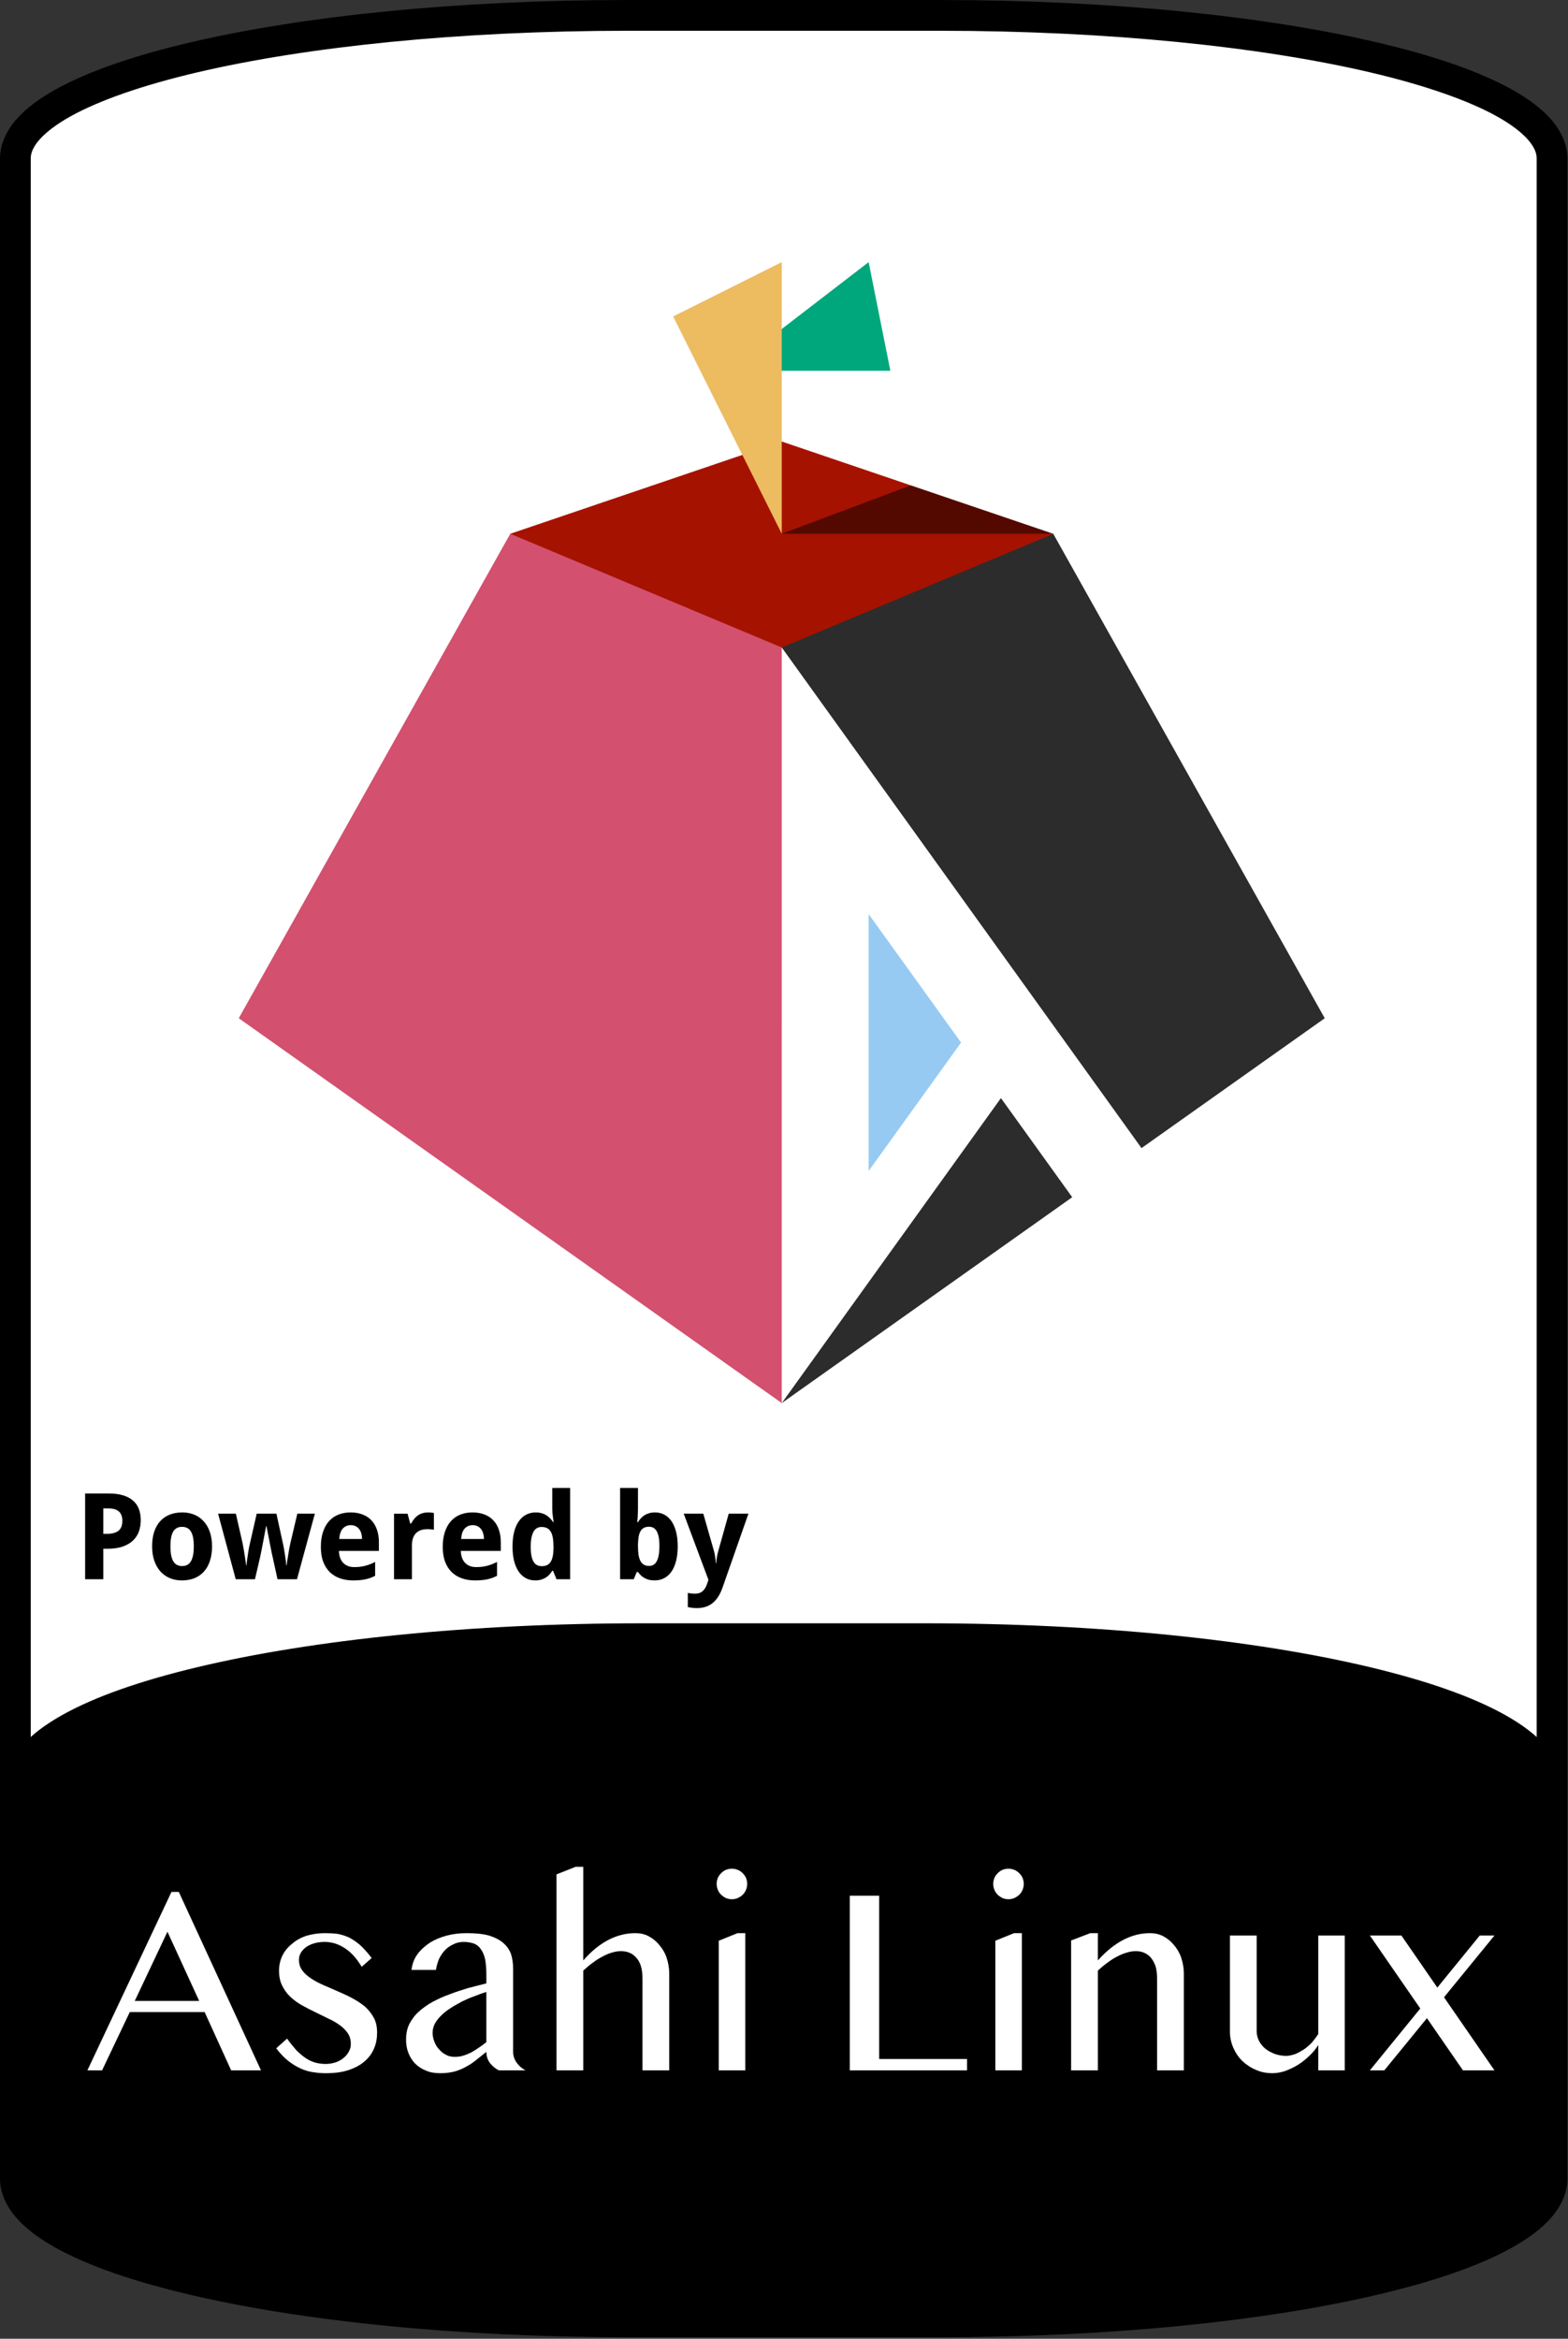 <?xml version="1.0" encoding="UTF-8" standalone="no"?><!DOCTYPE svg PUBLIC "-//W3C//DTD SVG 1.1//EN" "http://www.w3.org/Graphics/SVG/1.1/DTD/svg11.dtd"><svg width="100%" height="100%" viewBox="0 0 907 1352" version="1.1" xmlns="http://www.w3.org/2000/svg" xmlns:xlink="http://www.w3.org/1999/xlink" xml:space="preserve" xmlns:serif="http://www.serif.com/" style="fill-rule:evenodd;clip-rule:evenodd;stroke-linejoin:round;stroke-miterlimit:2;"><rect x="0" y="0" width="907" height="1352" fill="#333333" stroke="none"/><rect id="Asahi-Linux" serif:id="Asahi Linux" x="0" y="-0" width="906.667" height="1351.11" style="fill:none;"/><clipPath id="_clip1"><rect x="0" y="-0" width="906.667" height="1351.11"/></clipPath><g clip-path="url(#_clip1)"><g><g id="Frame"><path id="path36023" d="M363.216,8.892l180.223,-0c196.299,-0 354.331,36.928 354.331,82.799l0,1167.73c0,45.871 -158.032,82.8 -354.331,82.8l-180.223,-0c-196.3,-0 -354.331,-36.929 -354.331,-82.8l-0,-1167.73c-0,-45.871 158.031,-82.799 354.331,-82.799Z" style="fill:#fff;fill-rule:nonzero;"/><path id="path36025" d="M363.223,-0c-98.707,-0 -187.78,9.234 -252.805,24.429c-32.513,7.598 -58.999,16.618 -78.087,27.198c-9.543,5.29 -17.286,10.978 -22.976,17.509c-5.69,6.53 -9.365,14.275 -9.365,22.561l-0,1167.72c-0,8.285 3.675,16.03 9.365,22.56c5.69,6.531 13.433,12.219 22.976,17.509c19.088,10.581 45.574,19.6 78.087,27.198c65.025,15.195 154.098,24.429 252.805,24.429l180.21,0c98.707,0 187.781,-9.234 252.806,-24.429c32.512,-7.598 58.999,-16.617 78.086,-27.198c9.544,-5.29 17.286,-10.978 22.976,-17.509c5.69,-6.53 9.366,-14.275 9.366,-22.56l-0,-1167.72c-0,-8.286 -3.676,-16.031 -9.366,-22.561c-5.69,-6.531 -13.432,-12.219 -22.976,-17.509c-19.087,-10.58 -45.574,-19.6 -78.086,-27.198c-65.025,-15.195 -154.099,-24.429 -252.806,-24.429l-180.21,-0Zm0,17.786l180.21,-0c97.592,-0 185.703,9.231 248.769,23.968c31.532,7.368 56.817,16.176 73.495,25.421c8.339,4.622 14.482,9.365 18.201,13.633c3.719,4.269 4.983,7.706 4.983,10.889l-0,1167.72c-0,3.182 -1.264,6.619 -4.983,10.888c-3.719,4.269 -9.862,9.011 -18.201,13.633c-16.678,9.245 -41.963,18.053 -73.495,25.421c-63.066,14.738 -151.177,23.969 -248.769,23.969l-180.21,-0c-97.592,-0 -185.703,-9.231 -248.768,-23.969c-31.533,-7.368 -56.818,-16.176 -73.496,-25.421c-8.339,-4.622 -14.482,-9.364 -18.201,-13.633c-3.719,-4.269 -4.983,-7.706 -4.983,-10.888l0,-1167.72c0,-3.183 1.264,-6.62 4.983,-10.889c3.719,-4.268 9.862,-9.011 18.201,-13.633c16.678,-9.245 41.963,-18.053 73.496,-25.421c63.065,-14.737 151.176,-23.968 248.768,-23.968Z" style="fill-rule:nonzero;"/></g><g id="Bottom"><path id="path35979" d="M371.596,946.173l163.463,0c199.609,0 360.304,38.151 360.304,85.54l0,218.99c0,47.389 -160.695,85.54 -360.304,85.54l-163.463,-0c-199.609,-0 -360.304,-38.151 -360.304,-85.54l-0,-218.99c-0,-47.389 160.695,-85.54 360.304,-85.54Z" style="fill-rule:nonzero;"/><path id="path35981" d="M371.597,938.419c-100.298,0 -190.805,9.547 -256.796,25.214c-32.996,7.833 -59.838,17.123 -79.079,27.958c-19.24,10.836 -32.18,23.883 -32.18,40.116l0,218.988c0,16.233 12.94,29.303 32.18,40.139c19.241,10.835 46.083,20.125 79.079,27.958c65.991,15.667 156.498,25.214 256.796,25.214l163.462,0c100.299,0 190.805,-9.547 256.797,-25.214c32.996,-7.833 59.837,-17.123 79.078,-27.958c19.24,-10.836 32.18,-23.906 32.18,-40.139l0,-218.988c0,-16.233 -12.94,-29.28 -32.18,-40.116c-19.241,-10.835 -46.082,-20.125 -79.078,-27.958c-65.992,-15.667 -156.498,-25.214 -256.797,-25.214l-163.462,0Zm0,15.525l163.462,-0c99.31,-0 188.963,9.52 253.221,24.775c32.129,7.628 57.914,16.745 75.041,26.39c17.128,9.646 24.291,19.137 24.291,26.598l0,218.988c0,7.461 -7.163,16.952 -24.291,26.598c-17.127,9.645 -42.912,18.762 -75.041,26.39c-64.258,15.255 -153.911,24.798 -253.221,24.798l-163.462,0c-99.31,0 -188.963,-9.543 -253.221,-24.798c-32.129,-7.628 -57.913,-16.745 -75.041,-26.39c-17.127,-9.646 -24.291,-19.137 -24.291,-26.598l0,-218.988c0,-7.461 7.164,-16.952 24.291,-26.598c17.128,-9.645 42.912,-18.762 75.041,-26.39c64.258,-15.255 153.911,-24.775 253.221,-24.775Z" style="fill-rule:nonzero;"/></g><g id="Powered-By" serif:id="Powered By"><path id="path12547" d="M59.746,886.701l2.069,0c2.961,0 5.188,-0.588 6.68,-1.763c1.515,-1.176 2.273,-3.086 2.273,-5.732c-0,-2.464 -0.679,-4.284 -2.035,-5.46c-1.334,-1.175 -3.437,-1.763 -6.308,-1.763l-2.679,-0l-0,14.718Zm21.67,-7.868c0,2.171 -0.328,4.251 -0.983,6.24c-0.656,1.99 -1.741,3.742 -3.256,5.257c-1.492,1.515 -3.47,2.724 -5.935,3.629c-2.441,0.904 -5.471,1.356 -9.088,1.356l-2.408,0l-0,17.635l-10.513,-0l-0,-49.581l13.768,-0c3.188,-0 5.935,0.362 8.241,1.085c2.329,0.701 4.239,1.719 5.732,3.053c1.514,1.311 2.634,2.927 3.357,4.849c0.724,1.899 1.085,4.058 1.085,6.478l0,-0.001Z" style="fill-rule:nonzero;"/><path id="path12549" d="M98.576,893.925c0,3.775 0.532,6.624 1.594,8.546c1.063,1.899 2.792,2.848 5.189,2.848c2.374,0 4.092,-0.96 5.155,-2.882c1.062,-1.922 1.594,-4.759 1.594,-8.512c-0,-3.776 -0.532,-6.591 -1.594,-8.445c-1.063,-1.876 -2.804,-2.814 -5.223,-2.814c-2.374,-0 -4.092,0.938 -5.155,2.814c-1.04,1.854 -1.56,4.669 -1.56,8.445Zm24.079,-0c-0,3.165 -0.407,5.968 -1.221,8.41c-0.792,2.442 -1.945,4.499 -3.459,6.172c-1.493,1.673 -3.324,2.951 -5.494,3.833c-2.148,0.859 -4.567,1.288 -7.258,1.288c-2.509,0 -4.815,-0.429 -6.918,-1.288c-2.103,-0.882 -3.923,-2.16 -5.46,-3.833c-1.515,-1.673 -2.702,-3.73 -3.561,-6.172c-0.859,-2.442 -1.289,-5.245 -1.289,-8.41c0,-3.143 0.396,-5.935 1.187,-8.377c0.814,-2.442 1.967,-4.488 3.46,-6.138c1.514,-1.673 3.346,-2.939 5.493,-3.798c2.148,-0.86 4.579,-1.289 7.292,-1.289c2.509,-0 4.815,0.429 6.918,1.289c2.103,0.859 3.911,2.125 5.426,3.798c1.538,1.65 2.736,3.696 3.595,6.138c0.859,2.442 1.289,5.234 1.289,8.377Z" style="fill-rule:nonzero;"/><path id="path12551" d="M160.536,912.95l-2.917,-13.26c-0.09,-0.384 -0.215,-0.927 -0.373,-1.628c-0.136,-0.724 -0.294,-1.526 -0.475,-2.408c-0.181,-0.904 -0.373,-1.854 -0.576,-2.848c-0.181,-1.018 -0.373,-2.024 -0.577,-3.019c-0.452,-2.328 -0.949,-4.838 -1.492,-7.528l-0.203,-0c-0.52,2.69 -0.995,5.211 -1.425,7.562c-0.181,0.995 -0.373,2.001 -0.576,3.019c-0.181,1.017 -0.362,1.978 -0.543,2.882c-0.181,0.882 -0.35,1.684 -0.508,2.408c-0.136,0.723 -0.249,1.289 -0.34,1.696l-3.052,13.124l-11.123,-0l-10.208,-37.915l10.275,0l3.833,16.787c0.203,0.882 0.407,1.944 0.61,3.188c0.226,1.221 0.429,2.464 0.61,3.73c0.204,1.244 0.385,2.431 0.543,3.561c0.158,1.108 0.283,1.99 0.373,2.645l0.203,0c0.023,-0.429 0.069,-0.983 0.136,-1.661c0.091,-0.701 0.192,-1.447 0.305,-2.239c0.113,-0.791 0.226,-1.593 0.339,-2.407c0.136,-0.837 0.26,-1.617 0.374,-2.34c0.135,-0.724 0.248,-1.357 0.339,-1.9c0.113,-0.565 0.203,-0.961 0.271,-1.187l4.137,-18.177l11.395,0l3.968,18.177c0.113,0.498 0.26,1.267 0.441,2.307c0.181,1.04 0.362,2.159 0.542,3.357c0.204,1.176 0.374,2.329 0.509,3.459c0.136,1.108 0.215,1.978 0.238,2.611l0.203,0c0.068,-0.565 0.181,-1.401 0.339,-2.509c0.181,-1.108 0.373,-2.295 0.577,-3.561c0.203,-1.289 0.418,-2.566 0.644,-3.832c0.249,-1.266 0.475,-2.34 0.678,-3.222l3.968,-16.787l10.14,0l-10.343,37.915l-11.259,-0Z" style="fill-rule:nonzero;"/><path id="path12553" d="M202.893,881.682c-1.831,0 -3.357,0.644 -4.578,1.933c-1.198,1.289 -1.888,3.312 -2.069,6.071l13.192,-0c-0.022,-1.153 -0.169,-2.216 -0.441,-3.188c-0.271,-0.972 -0.678,-1.809 -1.22,-2.51c-0.543,-0.723 -1.221,-1.289 -2.035,-1.695c-0.814,-0.408 -1.764,-0.611 -2.849,-0.611l0,0Zm1.323,31.946c-2.713,0 -5.212,-0.395 -7.495,-1.187c-2.284,-0.791 -4.251,-1.978 -5.901,-3.561c-1.65,-1.605 -2.939,-3.617 -3.866,-6.036c-0.904,-2.442 -1.357,-5.302 -1.357,-8.58c0,-3.324 0.419,-6.229 1.255,-8.716c0.837,-2.487 2.001,-4.555 3.493,-6.206c1.515,-1.673 3.324,-2.928 5.426,-3.764c2.126,-0.837 4.477,-1.255 7.054,-1.255c2.51,-0 4.771,0.384 6.783,1.153c2.035,0.746 3.753,1.854 5.155,3.323c1.424,1.47 2.509,3.278 3.255,5.426c0.769,2.125 1.153,4.567 1.153,7.325l0,5.02l-23.128,-0c0.044,1.447 0.271,2.758 0.678,3.934c0.429,1.153 1.017,2.136 1.763,2.95c0.769,0.791 1.685,1.402 2.747,1.831c1.086,0.43 2.318,0.645 3.697,0.645c1.153,0 2.238,-0.057 3.256,-0.17c1.04,-0.135 2.046,-0.328 3.018,-0.576c0.972,-0.249 1.933,-0.554 2.882,-0.916c0.95,-0.384 1.922,-0.825 2.917,-1.322l-0,8.003c-0.904,0.475 -1.82,0.882 -2.747,1.221c-0.904,0.317 -1.865,0.588 -2.883,0.814c-1.017,0.226 -2.114,0.384 -3.289,0.475c-1.176,0.113 -2.465,0.17 -3.866,0.17l-0,-0.001Z" style="fill-rule:nonzero;"/><path id="path12555" d="M247.692,874.323c0.272,-0 0.566,0.012 0.882,0.035c0.339,0 0.656,0.024 0.95,0.071c0.316,0.024 0.599,0.059 0.847,0.106c0.272,0.024 0.475,0.059 0.611,0.107l-0,9.699c-0.181,-0.047 -0.43,-0.093 -0.746,-0.136c-0.317,-0.047 -0.656,-0.083 -1.018,-0.106c-0.339,-0.047 -0.678,-0.071 -1.017,-0.071c-0.339,-0.024 -0.622,-0.036 -0.848,-0.036c-1.334,0 -2.566,0.17 -3.696,0.51c-1.108,0.339 -2.069,0.893 -2.883,1.661c-0.791,0.747 -1.413,1.742 -1.865,2.985c-0.43,1.22 -0.645,2.724 -0.645,4.51l0,19.297l-10.343,-0l-0,-37.915l7.834,-0l1.526,5.697l0.509,0c0.542,-0.972 1.13,-1.854 1.763,-2.645c0.633,-0.791 1.334,-1.458 2.103,-2.001c0.791,-0.565 1.673,-0.995 2.645,-1.289c0.995,-0.316 2.125,-0.474 3.391,-0.474l0,-0.005Z" style="fill-rule:nonzero;"/><path id="path12557" d="M273.399,881.682c-1.832,0 -3.358,0.644 -4.579,1.933c-1.198,1.289 -1.888,3.312 -2.068,6.071l13.192,-0c-0.023,-1.153 -0.17,-2.216 -0.441,-3.188c-0.271,-0.972 -0.678,-1.809 -1.221,-2.51c-0.543,-0.723 -1.221,-1.289 -2.035,-1.695c-0.814,-0.408 -1.763,-0.611 -2.848,-0.611l-0,0Zm1.322,31.946c-2.713,0 -5.211,-0.395 -7.495,-1.187c-2.283,-0.791 -4.25,-1.978 -5.901,-3.561c-1.65,-1.605 -2.939,-3.617 -3.866,-6.036c-0.904,-2.442 -1.356,-5.302 -1.356,-8.58c-0,-3.324 0.418,-6.229 1.255,-8.716c0.836,-2.487 2,-4.555 3.493,-6.206c1.514,-1.673 3.323,-2.928 5.426,-3.764c2.125,-0.837 4.476,-1.255 7.054,-1.255c2.509,-0 4.77,0.384 6.782,1.153c2.035,0.746 3.753,1.854 5.155,3.323c1.424,1.47 2.51,3.278 3.256,5.426c0.768,2.125 1.153,4.567 1.153,7.325l-0,5.02l-23.129,-0c0.045,1.447 0.271,2.758 0.678,3.934c0.43,1.153 1.018,2.136 1.764,2.95c0.769,0.791 1.684,1.402 2.747,1.831c1.085,0.43 2.317,0.645 3.696,0.645c1.153,0 2.239,-0.057 3.256,-0.17c1.04,-0.135 2.046,-0.328 3.018,-0.576c0.972,-0.249 1.933,-0.554 2.883,-0.916c0.949,-0.384 1.922,-0.825 2.916,-1.322l0,8.003c-0.904,0.475 -1.82,0.882 -2.747,1.221c-0.904,0.317 -1.865,0.588 -2.882,0.814c-1.018,0.226 -2.114,0.384 -3.29,0.475c-1.175,0.113 -2.464,0.17 -3.866,0.17l0,-0.001Z" style="fill-rule:nonzero;"/><path id="path12559" d="M309.584,913.628c-1.945,0 -3.719,-0.418 -5.325,-1.255c-1.605,-0.836 -2.984,-2.068 -4.137,-3.696c-1.153,-1.651 -2.057,-3.697 -2.713,-6.138c-0.633,-2.442 -0.95,-5.268 -0.95,-8.479c0,-3.255 0.317,-6.104 0.95,-8.546c0.656,-2.464 1.571,-4.521 2.747,-6.172c1.198,-1.673 2.623,-2.928 4.273,-3.764c1.65,-0.837 3.471,-1.255 5.46,-1.255c1.221,-0 2.34,0.147 3.357,0.44c1.018,0.272 1.934,0.668 2.747,1.187c0.814,0.498 1.538,1.086 2.171,1.764c0.656,0.656 1.232,1.379 1.729,2.17l0.34,0c-0.136,-0.881 -0.26,-1.774 -0.373,-2.679c-0.114,-0.768 -0.215,-1.582 -0.306,-2.442c-0.067,-0.881 -0.101,-1.695 -0.101,-2.441l-0,-12.141l10.343,-0l0,52.769l-7.902,-0l-2.001,-4.918l-0.44,0c-0.475,0.769 -1.018,1.504 -1.628,2.205c-0.611,0.678 -1.323,1.265 -2.137,1.763c-0.791,0.498 -1.695,0.893 -2.713,1.187c-0.995,0.294 -2.125,0.441 -3.391,0.441l-0,0Zm3.764,-8.241c1.221,0 2.261,-0.203 3.12,-0.61c0.859,-0.43 1.549,-1.063 2.069,-1.899c0.543,-0.859 0.938,-1.922 1.187,-3.188c0.271,-1.266 0.418,-2.747 0.441,-4.443l-0,-1.12c-0,-1.831 -0.113,-3.459 -0.339,-4.883c-0.226,-1.424 -0.599,-2.611 -1.119,-3.561c-0.52,-0.972 -1.221,-1.707 -2.103,-2.204c-0.882,-0.498 -1.99,-0.747 -3.324,-0.747c-2.17,0 -3.764,0.984 -4.781,2.951c-1.018,1.944 -1.526,4.781 -1.526,8.512c-0,3.73 0.508,6.534 1.526,8.41c1.04,1.854 2.656,2.781 4.849,2.781l0,0.001Z" style="fill-rule:nonzero;"/><path id="path12561" d="M378.902,874.323c1.945,-0 3.719,0.418 5.325,1.255c1.605,0.836 2.984,2.08 4.137,3.73c1.153,1.651 2.046,3.697 2.679,6.138c0.656,2.442 0.984,5.268 0.984,8.479c-0,3.255 -0.328,6.115 -0.984,8.58c-0.633,2.441 -1.537,4.488 -2.713,6.138c-1.176,1.65 -2.589,2.894 -4.239,3.73c-1.65,0.837 -3.47,1.255 -5.46,1.255c-1.266,0 -2.397,-0.136 -3.391,-0.407c-0.973,-0.272 -1.843,-0.634 -2.612,-1.086c-0.768,-0.452 -1.447,-0.96 -2.034,-1.526c-0.566,-0.588 -1.086,-1.198 -1.56,-1.831l-0.713,-0l-1.729,4.171l-7.902,0l0,-52.769l10.344,0l-0,12.277c-0,0.746 -0.023,1.56 -0.068,2.442c-0.045,0.859 -0.09,1.661 -0.135,2.408c-0.068,0.881 -0.136,1.763 -0.204,2.645l0.407,-0c0.475,-0.792 1.017,-1.526 1.628,-2.205c0.61,-0.678 1.311,-1.265 2.102,-1.763c0.814,-0.52 1.73,-0.927 2.747,-1.221c1.018,-0.294 2.148,-0.441 3.392,-0.441l-0.001,0.001Zm-3.493,8.275c-1.153,-0 -2.136,0.215 -2.95,0.645c-0.792,0.407 -1.436,1.028 -1.933,1.865c-0.498,0.836 -0.859,1.899 -1.085,3.188c-0.227,1.266 -0.362,2.747 -0.407,4.442l-0,1.12c-0,1.831 0.101,3.459 0.305,4.883c0.226,1.425 0.588,2.623 1.085,3.595c0.497,0.95 1.153,1.673 1.967,2.171c0.836,0.497 1.865,0.746 3.086,0.746c2.057,0 3.561,-0.972 4.51,-2.916c0.973,-1.967 1.459,-4.816 1.459,-8.547c-0,-3.73 -0.486,-6.522 -1.459,-8.376c-0.949,-1.877 -2.475,-2.815 -4.578,-2.815l0,-0.001Z" style="fill-rule:nonzero;"/><path id="path12563" d="M395.486,875.035l11.327,0l6.104,21.331c0.362,1.176 0.621,2.431 0.78,3.765c0.181,1.334 0.294,2.532 0.339,3.595l0.203,-0c0.047,-0.52 0.104,-1.097 0.17,-1.73c0.09,-0.633 0.192,-1.277 0.305,-1.933c0.113,-0.656 0.237,-1.3 0.373,-1.933c0.158,-0.656 0.316,-1.244 0.475,-1.764l5.968,-21.331l11.395,0l-14.989,42.765c-1.402,4.001 -3.313,6.974 -5.732,8.919c-2.419,1.944 -5.448,2.916 -9.088,2.916c-1.176,0 -2.193,-0.068 -3.053,-0.203c-0.859,-0.113 -1.594,-0.238 -2.204,-0.373l0,-8.207c0.475,0.113 1.074,0.215 1.797,0.305c0.724,0.09 1.481,0.135 2.273,0.135c1.085,0 2.012,-0.146 2.78,-0.44c0.769,-0.294 1.425,-0.712 1.967,-1.255c0.566,-0.52 1.04,-1.153 1.425,-1.899c0.407,-0.747 0.757,-1.583 1.051,-2.51l0.645,-1.899l-14.311,-38.254Z" style="fill-rule:nonzero;"/></g></g><g id="Asahi-Linux1" serif:id="Asahi Linux"><g id="Logo"><path id="path1639" d="M609.246,308.574l-157.044,0l-0.003,502.541l168.018,-119.01l-29.817,-82.007l69.897,53.614l105.993,-75.077l-157.044,-280.061Z" style="fill:#2c2c2c;"/><path id="path1627" d="M138.114,588.636l314.088,222.479l18.845,-56.536l7.966,-320.37l-26.811,-59.896l-0,-15.485l-125.635,-50.254l-31.409,0l-157.044,280.062Z" style="fill:#d3506f;"/><path id="path1629" d="M295.158,308.574l157.044,-53.336l74.635,25.348l-24.381,21.706l106.79,6.282l-157.044,65.739" style="fill:#a61200;"/><path id="path1631" d="M420.793,214.348l94.226,-0l-12.563,-62.818l-81.663,62.818Z" style="fill:#00a67c;"/><path id="path1633" d="M452.202,308.574l-0,-157.044l-62.818,31.409l62.818,125.635Z" style="fill:#edbb60;"/><path id="path1641" d="M620.216,692.105l-41.232,-57.307l-126.785,176.317l0.003,-436.802l208.096,289.4l-40.082,28.392Z" style="fill:#fff;"/><path id="path1643" d="M502.456,676.948l-0,-148.512l53.478,74.258l-53.478,74.254Z" style="fill:#96caf3;"/><path id="path1955" d="M452.202,308.574l157.044,0l-82.409,-27.988" style="fill:#530900;"/></g><g id="Asahi-Linux2" serif:id="Asahi Linux"><g id="g2019"><g id="g1731-0"><g id="g1693-7"><path id="path1691-8" d="M103.433,1093.7l47.537,103.158l-17.261,0l-15.344,-33.701l-43.29,0l-16.029,33.701l-8.494,0l48.634,-103.158l4.247,0Zm-25.482,63.019l37.263,-0l-18.357,-40.003l-18.906,40.003Z" style="fill:#fff;fill-rule:nonzero;"/></g><g id="g1697-6"><path id="path1695-8" d="M188.538,1193.16c2.055,-0 3.973,-0.411 5.754,-0.959c1.781,-0.685 3.288,-1.507 4.521,-2.603c1.37,-1.096 2.329,-2.329 3.014,-3.699c0.822,-1.37 1.096,-2.74 1.096,-4.247c-0,-2.466 -0.548,-4.521 -1.781,-6.302c-1.233,-1.781 -2.74,-3.288 -4.658,-4.658c-2.055,-1.507 -4.247,-2.74 -6.713,-3.836c-2.466,-1.233 -5.069,-2.466 -7.535,-3.699c-2.603,-1.233 -5.206,-2.603 -7.671,-3.973c-2.466,-1.369 -4.658,-3.013 -6.713,-4.931c-1.918,-1.781 -3.425,-3.973 -4.658,-6.439c-1.233,-2.466 -1.781,-5.343 -1.781,-8.631c-0,-3.151 0.685,-6.028 1.918,-8.631c1.37,-2.74 3.151,-4.932 5.617,-6.849c2.329,-2.055 5.069,-3.562 8.356,-4.658c3.288,-0.959 6.85,-1.507 10.686,-1.507c2.603,-0 4.932,0.137 7.261,0.411c2.192,0.411 4.384,1.096 6.576,2.055c2.055,1.096 4.247,2.466 6.439,4.383c2.054,1.918 4.383,4.384 6.712,7.535l-5.753,5.069c-2.877,-4.795 -6.165,-8.494 -9.864,-10.823c-3.562,-2.329 -7.398,-3.561 -11.508,-3.561c-2.329,-0 -4.247,0.274 -6.165,0.822c-1.781,0.547 -3.288,1.232 -4.658,2.191c-1.233,0.959 -2.329,2.055 -3.013,3.288c-0.822,1.37 -1.096,2.74 -1.096,4.11c-0,2.329 0.685,4.384 1.917,6.028c1.233,1.781 3.014,3.288 5.069,4.658c2.192,1.507 4.658,2.74 7.398,3.973c2.603,1.096 5.48,2.329 8.22,3.562c2.877,1.233 5.617,2.466 8.357,3.973c2.603,1.37 5.069,3.014 7.26,4.794c2.055,1.918 3.836,4.11 5.069,6.439c1.37,2.466 1.918,5.343 1.918,8.631c0,3.288 -0.548,6.302 -1.781,9.179c-1.233,2.877 -3.014,5.343 -5.48,7.398c-2.465,2.191 -5.616,3.835 -9.315,5.068c-3.699,1.233 -8.083,1.781 -13.015,1.781c-2.329,0 -4.658,-0.137 -7.124,-0.548c-2.329,-0.274 -4.795,-0.959 -7.26,-2.055c-2.466,-1.096 -4.795,-2.466 -7.261,-4.383c-2.466,-1.918 -4.795,-4.384 -7.124,-7.398l6.302,-5.617c1.781,2.603 3.699,4.795 5.343,6.713c1.781,1.781 3.561,3.288 5.342,4.521c1.781,1.233 3.699,2.055 5.48,2.603c1.918,0.548 3.973,0.822 6.302,0.822Z" style="fill:#fff;fill-rule:nonzero;"/></g><g id="g1701-8"><path id="path1699-4" d="M288.591,1196.86c-2.055,-0.959 -3.699,-2.466 -5.206,-4.246c-1.37,-1.918 -2.055,-3.973 -2.055,-6.439c-1.781,1.37 -3.562,2.877 -5.343,4.247c-1.781,1.507 -3.699,2.876 -5.754,3.972c-2.055,1.233 -4.246,2.192 -6.849,3.014c-2.466,0.685 -5.343,1.096 -8.631,1.096c-3.151,0 -5.891,-0.411 -8.357,-1.507c-2.466,-0.959 -4.521,-2.329 -6.165,-3.972c-1.781,-1.781 -3.014,-3.836 -3.973,-6.165c-0.959,-2.466 -1.37,-4.932 -1.37,-7.672c0,-3.425 0.548,-6.439 1.918,-9.179c1.37,-2.603 3.151,-5.069 5.48,-7.124c2.329,-2.055 4.932,-3.973 7.946,-5.616c3.151,-1.644 6.302,-3.151 9.864,-4.384c3.425,-1.37 6.987,-2.466 10.548,-3.562c3.699,-0.959 7.261,-1.918 10.686,-2.74l0,-4.932c0,-3.562 -0.274,-6.576 -0.685,-8.905c-0.548,-2.466 -1.37,-4.384 -2.466,-5.891c-0.959,-1.507 -2.329,-2.603 -3.973,-3.287c-1.644,-0.548 -3.699,-0.959 -5.891,-0.959c-2.191,-0 -4.246,0.411 -6.027,1.369c-1.918,0.822 -3.425,1.918 -4.932,3.425c-1.37,1.507 -2.466,3.151 -3.425,5.069c-0.822,2.055 -1.37,4.11 -1.781,6.302l-14.111,0c0.411,-3.425 1.507,-6.439 3.425,-9.042c1.918,-2.603 4.384,-4.795 7.261,-6.712c2.877,-1.781 6.165,-3.151 9.864,-4.11c3.699,-0.959 7.398,-1.37 11.37,-1.37c5.069,-0 9.316,0.411 12.878,1.37c3.425,1.096 6.165,2.466 8.22,4.247c2.055,1.78 3.562,3.835 4.521,6.438c0.822,2.603 1.233,5.48 1.233,8.494l-0,48.086c-0,2.466 0.822,4.521 2.192,6.439c1.37,1.78 3.013,3.287 5.068,4.246l-15.48,0Zm-7.261,-45.345c-2.192,0.685 -4.521,1.507 -6.85,2.466c-2.466,0.822 -4.795,1.918 -7.124,3.014c-2.191,1.233 -4.383,2.328 -6.438,3.698c-2.192,1.37 -3.973,2.74 -5.48,4.247c-1.644,1.507 -2.877,3.151 -3.836,4.795c-0.822,1.644 -1.37,3.425 -1.37,5.343c-0,1.918 0.411,3.699 1.096,5.343c0.685,1.781 1.644,3.288 2.877,4.521c1.096,1.233 2.466,2.329 3.973,3.014c1.507,0.822 3.151,1.096 4.795,1.096c1.644,-0 3.288,-0.137 4.931,-0.685c1.507,-0.411 3.014,-1.096 4.521,-1.781c1.507,-0.822 3.014,-1.781 4.384,-2.74c1.507,-0.959 3.014,-2.055 4.521,-3.288l0,-29.043Z" style="fill:#fff;fill-rule:nonzero;"/></g><g id="g1705-3"><path id="path1703-1" d="M337.389,1133.29c4.658,-5.343 9.59,-9.316 14.658,-11.918c5.069,-2.603 10.275,-3.836 15.481,-3.836c2.74,-0 5.343,0.548 7.672,1.781c2.329,1.233 4.384,2.877 6.165,5.068c1.781,2.055 3.288,4.521 4.246,7.398c0.959,2.877 1.507,6.028 1.507,9.179l0,55.894l-15.48,0l-0,-53.154c-0,-5.206 -1.096,-9.179 -3.425,-11.782c-2.329,-2.74 -5.343,-3.973 -9.042,-3.973c-1.644,0 -3.288,0.274 -5.206,0.822c-1.781,0.548 -3.561,1.233 -5.479,2.329c-1.918,0.959 -3.836,2.192 -5.617,3.562c-1.918,1.37 -3.699,2.877 -5.48,4.521l-0,57.675l-15.481,0l0,-113.295l11.097,-4.384l4.384,-0l-0,54.113Z" style="fill:#fff;fill-rule:nonzero;"/></g><g id="g1709-4"><path id="path1707-9" d="M415.773,1121.92l10.823,-4.384l4.521,-0l0,79.32l-15.344,0l0,-74.936Zm-1.233,-32.879c0,-1.233 0.274,-2.329 0.685,-3.425c0.411,-0.959 1.096,-1.918 1.918,-2.74c0.822,-0.822 1.781,-1.507 2.74,-1.918c1.096,-0.411 2.329,-0.685 3.425,-0.685c1.233,-0 2.466,0.274 3.425,0.685c1.096,0.411 2.055,1.096 2.877,1.918c0.822,0.822 1.507,1.781 1.918,2.74c0.411,1.096 0.685,2.192 0.685,3.425c-0,1.232 -0.274,2.465 -0.685,3.424c-0.411,1.096 -1.096,2.055 -1.918,2.877c-0.822,0.822 -1.781,1.37 -2.877,1.918c-0.959,0.411 -2.192,0.685 -3.425,0.685c-1.096,0 -2.329,-0.274 -3.425,-0.685c-0.959,-0.548 -1.918,-1.096 -2.74,-1.918c-0.822,-0.822 -1.507,-1.781 -1.918,-2.877c-0.411,-0.959 -0.685,-2.192 -0.685,-3.424Z" style="fill:#fff;fill-rule:nonzero;"/></g><g id="g1713-2"><path id="path1711-0" d="M491.555,1095.89l16.988,0l-0,94.391l50.825,-0l0,6.575l-67.813,0l0,-100.966Z" style="fill:#fff;fill-rule:nonzero;"/></g><g id="g1717-6"><path id="path1715-8" d="M575.751,1121.92l10.822,-4.384l4.521,-0l0,79.32l-15.343,0l-0,-74.936Zm-1.233,-32.879c-0,-1.233 0.274,-2.329 0.685,-3.425c0.411,-0.959 1.096,-1.918 1.918,-2.74c0.822,-0.822 1.781,-1.507 2.739,-1.918c1.096,-0.411 2.329,-0.685 3.425,-0.685c1.233,-0 2.466,0.274 3.425,0.685c1.096,0.411 2.055,1.096 2.877,1.918c0.822,0.822 1.507,1.781 1.918,2.74c0.411,1.096 0.685,2.192 0.685,3.425c0,1.232 -0.274,2.465 -0.685,3.424c-0.411,1.096 -1.096,2.055 -1.918,2.877c-0.822,0.822 -1.781,1.37 -2.877,1.918c-0.959,0.411 -2.192,0.685 -3.425,0.685c-1.096,0 -2.329,-0.274 -3.425,-0.685c-0.958,-0.548 -1.917,-1.096 -2.739,-1.918c-0.822,-0.822 -1.507,-1.781 -1.918,-2.877c-0.411,-0.959 -0.685,-2.192 -0.685,-3.424Z" style="fill:#fff;fill-rule:nonzero;"/></g><g id="g1721-9"><path id="path1719-2" d="M630.675,1117.54l4.383,-0l0,15.754c4.795,-5.343 9.727,-9.316 14.796,-11.918c5.069,-2.603 10.138,-3.836 15.344,-3.836c2.74,-0 5.342,0.548 7.671,1.781c2.329,1.233 4.384,2.877 6.165,5.068c1.781,2.055 3.288,4.521 4.247,7.398c0.959,2.877 1.507,6.028 1.507,9.179l0,55.894l-15.481,0l0,-53.154c0,-2.603 -0.274,-4.932 -0.821,-6.85c-0.685,-1.918 -1.507,-3.562 -2.603,-4.932c-1.096,-1.37 -2.466,-2.329 -3.973,-3.014c-1.507,-0.685 -3.151,-0.959 -4.932,-0.959c-1.644,0 -3.425,0.274 -5.206,0.822c-1.781,0.548 -3.699,1.233 -5.617,2.329c-1.918,0.959 -3.836,2.192 -5.617,3.562c-1.918,1.37 -3.699,2.877 -5.48,4.521l0,57.675l-15.48,0l-0,-75.073l11.097,-4.247Z" style="fill:#fff;fill-rule:nonzero;"/></g><g id="g1725-6"><path id="path1723-6" d="M726.914,1118.9l0,55.483c0,1.918 0.548,3.836 1.37,5.48c0.959,1.781 2.192,3.288 3.699,4.521c1.507,1.233 3.425,2.192 5.48,3.014c2.055,0.685 4.247,1.096 6.576,1.096c1.507,-0 3.151,-0.411 4.932,-0.959c1.781,-0.685 3.425,-1.644 5.206,-2.74c1.643,-1.096 3.15,-2.466 4.657,-3.973c1.37,-1.644 2.603,-3.288 3.699,-4.932l0,-56.99l15.344,-0l-0,77.95l-15.344,0l0,-14.658c-1.37,2.329 -3.151,4.384 -5.206,6.302c-2.054,2.055 -4.246,3.699 -6.575,5.205c-2.466,1.507 -4.932,2.603 -7.398,3.562c-2.603,0.822 -4.932,1.233 -7.261,1.233c-3.425,0 -6.576,-0.548 -9.59,-1.918c-3.014,-1.233 -5.617,-3.014 -7.808,-5.068c-2.329,-2.192 -3.973,-4.795 -5.343,-7.809c-1.233,-2.877 -1.918,-6.028 -1.918,-9.316l-0,-55.483l15.48,-0Z" style="fill:#fff;fill-rule:nonzero;"/></g><g id="g1729-4"><path id="path1727-9" d="M792.398,1118.9l18.221,-0l53.839,77.95l-18.22,0l-53.84,-77.95Zm8.357,77.95l-8.357,0l63.567,-77.95l8.493,-0l-63.703,77.95Z" style="fill:#fff;fill-rule:nonzero;"/></g></g></g></g></g></g></svg>